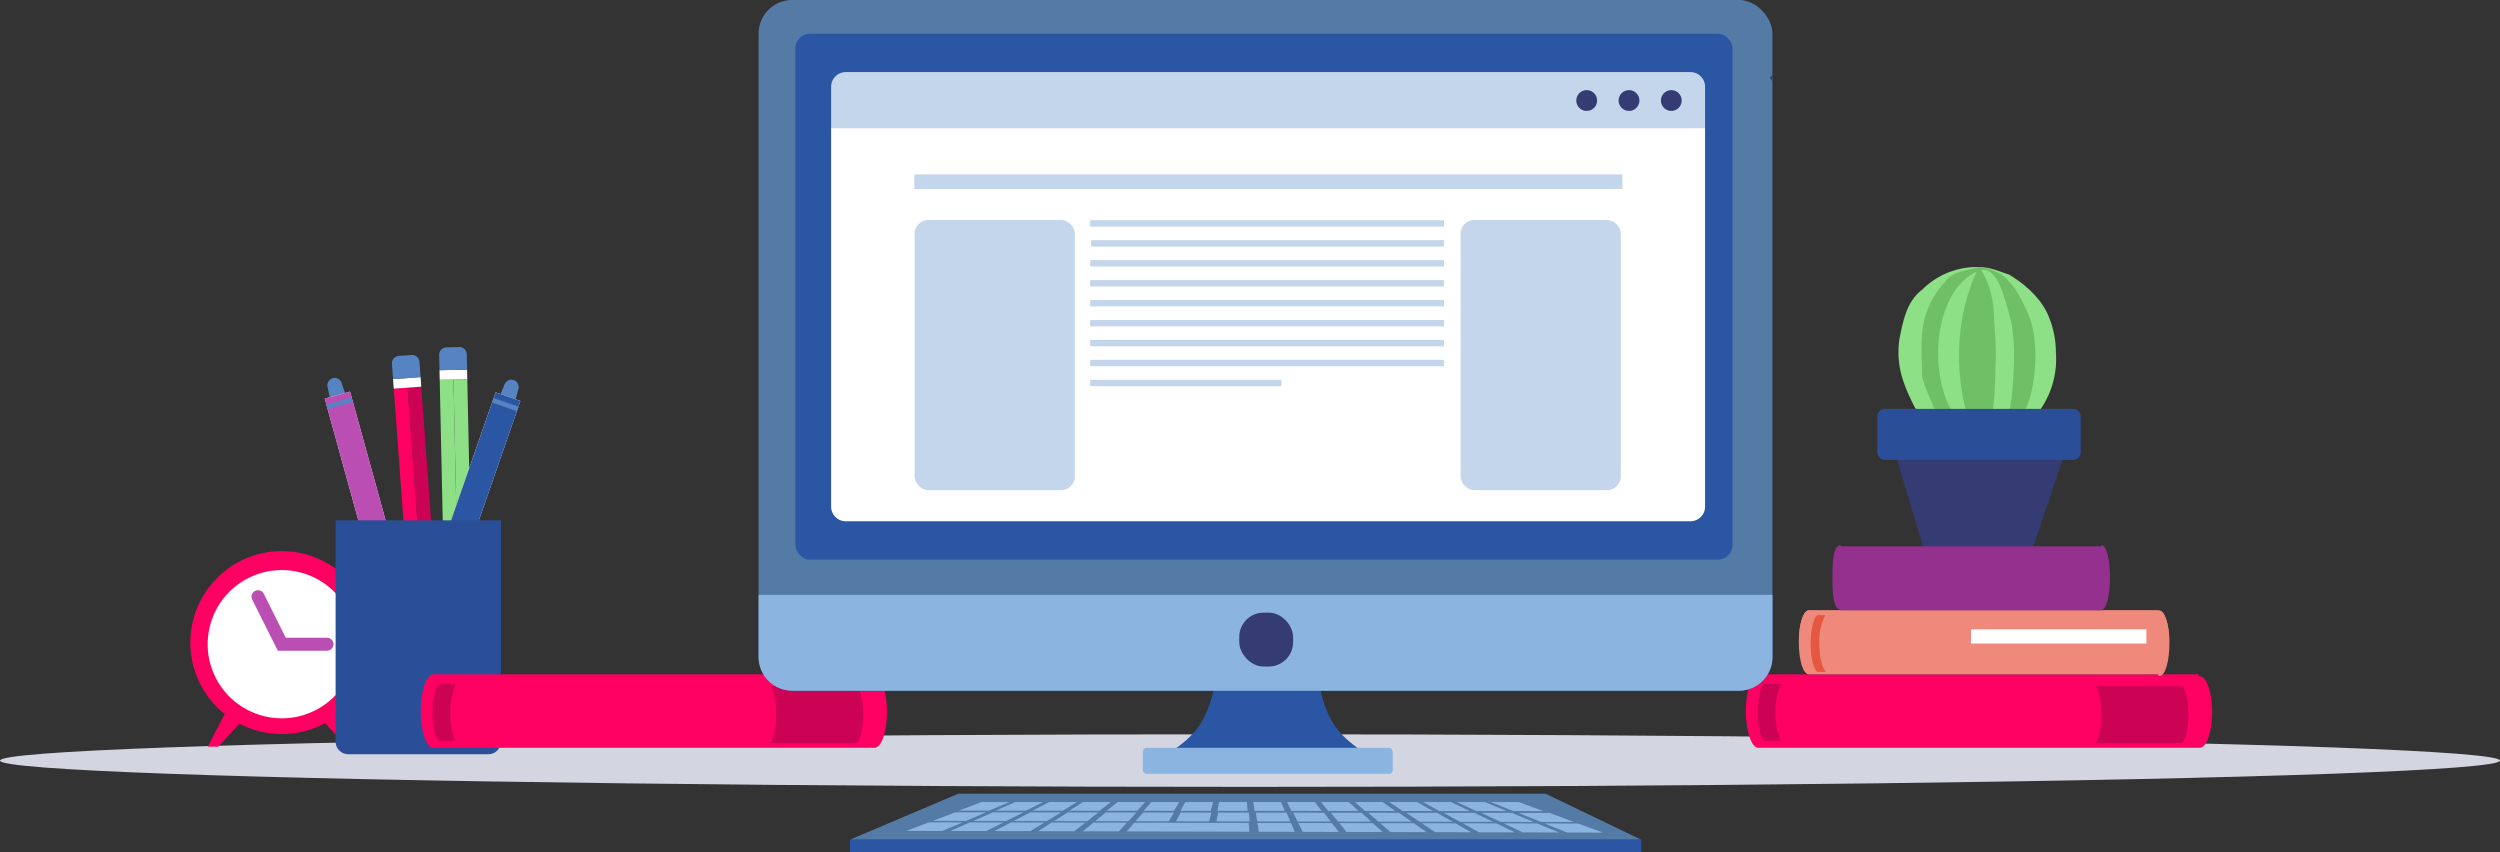 <svg xmlns="http://www.w3.org/2000/svg" width="498.412" height="169.914" viewBox="0 0 498.412 169.914">
  <rect x="0" y="0" width="498.412" height="169.914" fill="#333333" stroke="none"/>
  <g id="Grupo_53972" data-name="Grupo 53972" transform="translate(-4298.661 -690.259)">
    <ellipse id="Elipse_3965" data-name="Elipse 3965" cx="249.206" cy="5.242" rx="249.206" ry="5.242" transform="translate(4298.661 836.65)" fill="#d3d6e0"/>
    <g id="Grupo_53920" data-name="Grupo 53920">
      <g id="Grupo_53901" data-name="Grupo 53901">
        <path id="Trazado_99763" data-name="Trazado 99763" d="M4373.072,818.373a18.231,18.231,0,1,0-29.618,14.233l-3.352,6.518h2.069l4.232-4.591a18.241,18.241,0,0,0,17.087-.108l4.332,4.7h2.07l-3.443-6.693A18.194,18.194,0,0,0,4373.072,818.373Z" fill="#ff0062"/>
        <circle id="Elipse_3966" data-name="Elipse 3966" cx="14.779" cy="14.779" r="14.779" transform="matrix(0.875, -0.484, 0.484, 0.875, 4334.757, 812.91)" fill="#fff"/>
        <path id="Trazado_99764" data-name="Trazado 99764" d="M4363.859,819.986h-9.815l-5.1-10.185a1.29,1.29,0,1,1,2.307-1.156l4.386,8.761h8.221a1.29,1.29,0,1,1,0,2.58Z" fill="#bb4eb3"/>
      </g>
      <g id="Grupo_53908" data-name="Grupo 53908">
        <g id="Grupo_53907" data-name="Grupo 53907">
          <g id="Grupo_53902" data-name="Grupo 53902">
            <path id="Trazado_99765" data-name="Trazado 99765" d="M4368.336,771.2l-3.366.93-1.011-4.766a1.454,1.454,0,0,1,1.036-1.7h0a1.453,1.453,0,0,1,1.762.93Z" fill="#5684c2"/>
          </g>
          <path id="Trazado_99766" data-name="Trazado 99766" d="M4383.221,833.551c.49,1.7,1.073,2.978,1.332,2.906s.1-1.47-.349-3.178Z" fill="#353c73"/>
          <path id="Trazado_99767" data-name="Trazado 99767" d="M4385.282,826.279a75.433,75.433,0,0,1-3.683-10.338l-13.154-47.614-5.043,1.394,13.153,47.613A75.455,75.455,0,0,1,4378.7,828.1l.139,1.108a.935.935,0,0,0,.2.467l4.211,5.314a.943.943,0,0,0,.988.323h0a.941.941,0,0,0,.682-.784l.886-6.722a.942.942,0,0,0-.072-.5Z" fill="#fff"/>
          <rect id="Rectángulo_5209" data-name="Rectángulo 5209" width="5.232" height="27.457" transform="translate(4363.401 769.721) rotate(-15.444)" fill="#bb4eb3"/>
          <g id="Grupo_53903" data-name="Grupo 53903">
            <path id="Trazado_99768" data-name="Trazado 99768" d="M4380,830.884l5.6-1.549.134-1.013-6.374,1.761Z" fill="#fff"/>
          </g>
          <g id="Grupo_53904" data-name="Grupo 53904">
            <rect id="Rectángulo_5210" data-name="Rectángulo 5210" width="1.91" height="11.96" transform="matrix(0.964, -0.266, 0.266, 0.964, 4375.729, 808.105)" fill="#5684c2"/>
          </g>
          <rect id="Rectángulo_5211" data-name="Rectángulo 5211" width="1.91" height="6.063" transform="matrix(0.964, -0.266, 0.266, 0.964, 4377.299, 813.789)" fill="#fff"/>
          <g id="Grupo_53905" data-name="Grupo 53905">
            <rect id="Rectángulo_5212" data-name="Rectángulo 5212" width="5.232" height="0.941" transform="matrix(0.964, -0.266, 0.266, 0.964, 4370.597, 795.766)" fill="#5684c2"/>
          </g>
          <g id="Grupo_53906" data-name="Grupo 53906">
            <rect id="Rectángulo_5213" data-name="Rectángulo 5213" width="5.232" height="0.941" transform="translate(4363.711 770.888) rotate(-15.443)" fill="#5684c2"/>
          </g>
        </g>
      </g>
      <g id="Grupo_53910" data-name="Grupo 53910">
        <g id="Grupo_53909" data-name="Grupo 53909">
          <path id="Trazado_99769" data-name="Trazado 99769" d="M4379.907,767.549l4.295,58.583,2.578-2.447-4.131-56.337Z" fill="#cc0255"/>
          <path id="Trazado_99770" data-name="Trazado 99770" d="M4377.165,767.749l4.13,56.337,2.88,1.681-4.268-58.219Z" fill="#ff0062"/>
          <path id="Trazado_99771" data-name="Trazado 99771" d="M4385.257,824.569a1.268,1.268,0,0,0-2.327.17,1.685,1.685,0,0,0-1.635-.653l2.084,5.514,2.142-.156,1.259-5.76A1.685,1.685,0,0,0,4385.257,824.569Z" fill="#fff"/>
          <path id="Trazado_99772" data-name="Trazado 99772" d="M4384.444,829.439a7.1,7.1,0,0,0-1.064.162l1.059,2.8a.224.224,0,0,0,.232.155h0a.224.224,0,0,0,.207-.187l.64-2.927A7.022,7.022,0,0,0,4384.444,829.439Z" fill="#353c73"/>
          <rect id="Rectángulo_5214" data-name="Rectángulo 5214" width="5.499" height="1.914" transform="translate(4377.024 765.84) rotate(-4.19)" fill="#fff"/>
          <path id="Trazado_99773" data-name="Trazado 99773" d="M4380.717,761.032l-2.561.187a1.466,1.466,0,0,0-1.355,1.569l.223,3.052,5.485-.4-.223-3.053A1.467,1.467,0,0,0,4380.717,761.032Z" fill="#5684c2"/>
        </g>
      </g>
      <g id="Grupo_53912" data-name="Grupo 53912">
        <g id="Grupo_53911" data-name="Grupo 53911">
          <path id="Trazado_99774" data-name="Trazado 99774" d="M4389.074,765.921l1.261,58.726,2.7-2.31-1.213-56.475Z" fill="#8de085"/>
          <path id="Trazado_99775" data-name="Trazado 99775" d="M4386.325,765.98l1.213,56.475,2.789,1.828-1.253-58.361Z" fill="#8de085"/>
          <path id="Trazado_99776" data-name="Trazado 99776" d="M4391.47,823.141a1.269,1.269,0,0,0-2.333.05,1.684,1.684,0,0,0-1.6-.736l1.8,5.614,2.147-.045,1.555-5.687A1.685,1.685,0,0,0,4391.47,823.141Z" fill="#fff"/>
          <path id="Trazado_99777" data-name="Trazado 99777" d="M4390.406,827.963a7.148,7.148,0,0,0-1.071.107l.913,2.855a.224.224,0,0,0,.224.166h0a.225.225,0,0,0,.217-.176l.79-2.891A7.157,7.157,0,0,0,4390.406,827.963Z" fill="#353c73"/>
          <rect id="Rectángulo_5215" data-name="Rectángulo 5215" width="5.499" height="1.914" transform="translate(4386.284 764.066) rotate(-1.225)" fill="#fff"/>
          <path id="Trazado_99778" data-name="Trazado 99778" d="M4390.22,759.455l-2.567.055a1.464,1.464,0,0,0-1.434,1.5l.065,3.06,5.5-.117-.065-3.06A1.465,1.465,0,0,0,4390.22,759.455Z" fill="#5684c2"/>
        </g>
      </g>
      <g id="Grupo_53919" data-name="Grupo 53919">
        <g id="Grupo_53918" data-name="Grupo 53918">
          <g id="Grupo_53913" data-name="Grupo 53913">
            <path id="Trazado_99779" data-name="Trazado 99779" d="M4400.694,772.5l-3.3-1.149,1.878-4.495a1.455,1.455,0,0,1,1.82-.813h0a1.455,1.455,0,0,1,.921,1.768Z" fill="#5684c2"/>
          </g>
          <path id="Trazado_99780" data-name="Trazado 99780" d="M4377.492,832.26c-.561,1.675-.811,3.06-.557,3.148s.919-1.152,1.52-2.813Z" fill="#353c73"/>
          <path id="Trazado_99781" data-name="Trazado 99781" d="M4383.321,827.449a75.706,75.706,0,0,1,2.848-10.6l16.248-46.649-4.941-1.721-16.248,46.648a75.663,75.663,0,0,1-4.353,10.076l-.516.99a.943.943,0,0,0-.1.5l.444,6.766a.94.94,0,0,0,.629.827h0a.94.94,0,0,0,1.006-.257l4.551-5.026a.941.941,0,0,0,.227-.454Z" fill="#fff"/>
          <rect id="Rectángulo_5216" data-name="Rectángulo 5216" width="27.457" height="5.232" transform="translate(4388.445 794.41) rotate(-70.797)" fill="#2a56a4"/>
          <g id="Grupo_53914" data-name="Grupo 53914">
            <path id="Trazado_99782" data-name="Trazado 99782" d="M4376.355,828.233l5.492,1.913.686-.758-6.245-2.175Z" fill="#fff"/>
          </g>
          <g id="Grupo_53915" data-name="Grupo 53915">
            <rect id="Rectángulo_5217" data-name="Rectángulo 5217" width="11.96" height="1.91" transform="matrix(0.329, -0.944, 0.944, 0.329, 4381.861, 818.361)" fill="#5684c2"/>
          </g>
          <rect id="Rectángulo_5218" data-name="Rectángulo 5218" width="6.063" height="1.91" transform="matrix(0.329, -0.944, 0.944, 0.329, 4381.861, 818.362)" fill="#fff"/>
          <g id="Grupo_53916" data-name="Grupo 53916">
            <rect id="Rectángulo_5219" data-name="Rectángulo 5219" width="0.941" height="5.232" transform="translate(4388.279 794.886) rotate(-70.797)" fill="#5684c2"/>
          </g>
          <g id="Grupo_53917" data-name="Grupo 53917">
            <rect id="Rectángulo_5220" data-name="Rectángulo 5220" width="0.941" height="5.232" transform="translate(4396.757 770.506) rotate(-70.797)" fill="#5684c2"/>
          </g>
        </g>
      </g>
      <path id="Rectángulo_5221" data-name="Rectángulo 5221" d="M0,0H32.966a0,0,0,0,1,0,0V44.108a2.521,2.521,0,0,1-2.521,2.521H2.521A2.521,2.521,0,0,1,0,44.108V0A0,0,0,0,1,0,0Z" transform="translate(4365.572 793.998)" fill="#2a4f98"/>
    </g>
    <g id="Grupo_53922" data-name="Grupo 53922">
      <g id="Grupo_53921" data-name="Grupo 53921">
        <path id="Trazado_99783" data-name="Trazado 99783" d="M4708.535,760.517a17.639,17.639,0,0,1-9.327,16.916c-3.77,2.262-8.295,1.508-12.065,0a17.8,17.8,0,0,1-6.786-6.033c-2.262-4.524-3.771-8.294-3.017-13.572.755-3.771,1.509-7.541,4.525-9.8a15.343,15.343,0,0,1,11.31-4.524c2.263,0,3.771.754,6.033,1.508,3.77,2.262,6.786,5.278,8.058,8.769A18.847,18.847,0,0,1,4708.535,760.517Z" fill="#8de085"/>
        <path id="Trazado_99784" data-name="Trazado 99784" d="M4704.448,760.957c.038,7.427-2.224,17.23-11.273,17.984a9.272,9.272,0,0,1-8.294-5.278c-.754-3.017-2.262-5.279-3.016-8.3,0-4.525-.755-9.8,1.508-14.327a15.766,15.766,0,0,1,3.016-4.524c1.508-2.262,4.524-2.262,6.786-3.016a10.718,10.718,0,0,1,4.525,1.508c3.016,2.262,4.524,6.032,5.8,9.036A26.685,26.685,0,0,1,4704.448,760.957Z" fill="#6fbf66"/>
        <path id="Trazado_99785" data-name="Trazado 99785" d="M4700.217,761.308c-.255,6.322-.255,17.633-6.288,16.125-11.31-3.016-12.064-28.654-.754-33.178,3.771-1.508,5.279,6.032,6.426,10A44.425,44.425,0,0,1,4700.217,761.308Z" fill="#8de085"/>
        <path id="Trazado_99786" data-name="Trazado 99786" d="M4696.575,761.484c-.383,6.146.371,12.179-3.4,17.457-5.278-10.557-5.278-24.884,0-35.44,2.263,3.016,3.017,6.786,3.059,10.861C4696.428,756.54,4696.548,758.955,4696.575,761.484Z" fill="#6fbf66"/>
      </g>
      <path id="Trazado_99787" data-name="Trazado 99787" d="M4674.815,775.035l7.551,25.242s3,2.28,9.666,2.407a35.29,35.29,0,0,0,11.4-1.564l8.455-25.332Z" fill="#353c73"/>
      <rect id="Rectángulo_5222" data-name="Rectángulo 5222" width="40.547" height="10.18" rx="1.508" transform="translate(4672.93 771.767)" fill="#2a4f98"/>
    </g>
    <g id="Grupo_53924" data-name="Grupo 53924">
      <path id="Trazado_99788" data-name="Trazado 99788" d="M4737.2,825.06c-.1,0-.231.021-.231.058V824.7h-87.763c-1.373,0-2.486,3.377-2.486,7.324s1.113,7.323,2.486,7.323h87.763v-.057c0,.036.126.057.231.057,1.372,0,2.485-3.2,2.485-7.145S4738.572,825.06,4737.2,825.06Z" fill="#ff0062"/>
      <path id="Trazado_99789" data-name="Trazado 99789" d="M4733.393,827.065h-16.9c.816.945,1.052,3.307,1.052,5.7a11.632,11.632,0,0,1-1.014,5.643h16.858c.858,0,1.553-2.581,1.553-5.67S4734.251,827.065,4733.393,827.065Z" fill="#cc0255"/>
      <g id="Grupo_53923" data-name="Grupo 53923">
        <path id="Trazado_99790" data-name="Trazado 99790" d="M4652.623,832.418a13.467,13.467,0,0,1,1.147-5.825h-3.131c-.858,0-1.553,2.582-1.553,5.67s.695,5.67,1.553,5.67h2.963A14.379,14.379,0,0,1,4652.623,832.418Z" fill="#cc0255"/>
      </g>
    </g>
    <g id="Grupo_53926" data-name="Grupo 53926">
      <path id="Trazado_99791" data-name="Trazado 99791" d="M4473.013,825.06c-.106,0-.232.021-.232.058V824.7h-87.763c-1.372,0-2.485,3.377-2.485,7.324s1.113,7.323,2.485,7.323h87.763v-.057c0,.036.126.057.232.057,1.372,0,2.485-3.2,2.485-7.145S4474.385,825.06,4473.013,825.06Z" fill="#ff0062"/>
      <path id="Trazado_99792" data-name="Trazado 99792" d="M4469.205,827.065h-16.9c.815.945,1.052,3.307,1.052,5.7a11.62,11.62,0,0,1-1.015,5.643h16.858c.858,0,1.554-2.581,1.554-5.67S4470.063,827.065,4469.205,827.065Z" fill="#cc0255"/>
      <g id="Grupo_53925" data-name="Grupo 53925">
        <path id="Trazado_99793" data-name="Trazado 99793" d="M4388.435,832.418a13.481,13.481,0,0,1,1.147-5.825h-3.13c-.858,0-1.554,2.582-1.554,5.67s.7,5.67,1.554,5.67h2.963A14.387,14.387,0,0,1,4388.435,832.418Z" fill="#cc0255"/>
      </g>
    </g>
    <g id="Grupo_53927" data-name="Grupo 53927">
      <path id="Trazado_99794" data-name="Trazado 99794" d="M4729.134,812c-.083,0-.4-.056-.4-.056h-69.47c-1.094,0-1.98,2.725-1.98,6.379s.886,6.379,1.98,6.379h69.673v.254c0,.034.222.054.306.054,1.094,0,1.929-2.967,1.929-6.621S4730.228,812,4729.134,812Z" fill="#ee897b"/>
      <path id="Trazado_99795" data-name="Trazado 99795" d="M4729.134,811.956c-.083,0-.4-.011-.4-.011h-69.47c-1.094,0-1.98,2.835-1.98,6.143h73.836C4731.119,814.78,4730.228,811.956,4729.134,811.956Z" fill="#ee897b"/>
      <path id="Trazado_99796" data-name="Trazado 99796" d="M4661.353,818.483a12.141,12.141,0,0,1,1.2-5.593H4661.2c-.858,0-1.553,2.582-1.553,5.67s.695,5.67,1.553,5.67h1.468C4661.891,823.285,4661.353,820.984,4661.353,818.483Z" fill="#e55740"/>
      <rect id="Rectángulo_5223" data-name="Rectángulo 5223" width="34.965" height="2.835" transform="translate(4691.608 815.725)" fill="#fff"/>
    </g>
    <g id="Grupo_53928" data-name="Grupo 53928">
      <path id="Trazado_99797" data-name="Trazado 99797" d="M4717.666,798.923l-.07,0v.262h-51.975v-.262c-1.418.039-1.641,2.9-1.641,6.439s.223,6.4,1.641,6.439v.141H4717.6V811.8l.07,0c.916,0,1.659-2.885,1.659-6.443S4718.582,798.923,4717.666,798.923Z" fill="#94308d"/>
    </g>
    <path id="Trazado_99798" data-name="Trazado 99798" d="M4564.806,835.008c-3.066-4.459-3.345-10.472-3.345-10.472h-20.422s-.279,6.013-3.345,10.472-9.476,7.247-9.476,7.247h46.064S4567.872,839.468,4564.806,835.008Z" fill="#2a56a4"/>
    <rect id="Rectángulo_5224" data-name="Rectángulo 5224" width="202.124" height="137.702" rx="6.689" transform="translate(4449.897 690.259)" fill="#547ba5"/>
    <path id="Trazado_99799" data-name="Trazado 99799" d="M4449.9,808.858v12.414a6.689,6.689,0,0,0,6.689,6.689h188.746a6.689,6.689,0,0,0,6.689-6.689V808.858Z" fill="#8bb5e0"/>
    <rect id="Rectángulo_5225" data-name="Rectángulo 5225" width="49.831" height="5.177" rx="0.753" transform="translate(4526.498 839.35)" fill="#8bb5e0"/>
    <rect id="Rectángulo_5226" data-name="Rectángulo 5226" width="186.84" height="104.847" rx="2.93" transform="translate(4457.226 696.983)" fill="#2a56a4"/>
    <path id="Trazado_99800" data-name="Trazado 99800" d="M4638.593,707.56a2.931,2.931,0,0,0-2.931-2.93H4467.289a2.93,2.93,0,0,0-2.93,2.93v8.234h174.234Z" fill="#c4d6eb"/>
    <path id="Trazado_99801" data-name="Trazado 99801" d="M4464.359,715.794v75.459a2.93,2.93,0,0,0,2.93,2.93h168.373a2.931,2.931,0,0,0,2.931-2.93V715.794Z" fill="#fff"/>
    <path id="Trazado_99802" data-name="Trazado 99802" d="M4651.513,705.782a2.338,2.338,0,0,1,.508.755V705.22C4651.852,705.407,4651.682,705.594,4651.513,705.782Z" fill="#353c73"/>
    <g id="Grupo_53929" data-name="Grupo 53929">
      <path id="Trazado_99803" data-name="Trazado 99803" d="M4489.695,848.5h117.1l19.063,9.165H4468.105Z" fill="#547ba5"/>
      <rect id="Rectángulo_5227" data-name="Rectángulo 5227" width="157.752" height="2.509" transform="translate(4468.105 857.665)" fill="#2a56a4"/>
    </g>
    <rect id="Rectángulo_5228" data-name="Rectángulo 5228" width="10.739" height="10.739" rx="4.843" transform="translate(4545.725 812.398)" fill="#353c73"/>
    <g id="Grupo_53939" data-name="Grupo 53939">
      <g id="Grupo_53932" data-name="Grupo 53932">
        <g id="Grupo_53930" data-name="Grupo 53930">
          <path id="Trazado_99804" data-name="Trazado 99804" d="M4503.187,851.875l-6.024-.005,3.906-1.708h5.539Z" fill="#8bb5e0"/>
          <path id="Trazado_99805" data-name="Trazado 99805" d="M4495.84,851.868l-6.024,0,4.5-1.7h5.539Z" fill="#8bb5e0"/>
          <path id="Trazado_99806" data-name="Trazado 99806" d="M4517.883,851.888l-6.024-.006,2.721-1.721h5.539Z" fill="#8bb5e0"/>
          <path id="Trazado_99807" data-name="Trazado 99807" d="M4510.537,851.881l-6.024-.006,3.313-1.715h5.539Z" fill="#8bb5e0"/>
          <path id="Trazado_99808" data-name="Trazado 99808" d="M4532.7,851.9l-6.024-.006,1.526-1.734h5.538Z" fill="#8bb5e0"/>
          <path id="Trazado_99809" data-name="Trazado 99809" d="M4525.35,851.894l-6.024-.005,2.119-1.728h5.539Z" fill="#8bb5e0"/>
          <path id="Trazado_99810" data-name="Trazado 99810" d="M4547.393,851.914l-6.024-.005.34-1.747h5.538Z" fill="#8bb5e0"/>
          <path id="Trazado_99811" data-name="Trazado 99811" d="M4540.046,851.907l-6.024,0,.933-1.741h5.539Z" fill="#8bb5e0"/>
        </g>
        <g id="Grupo_53931" data-name="Grupo 53931">
          <path id="Trazado_99812" data-name="Trazado 99812" d="M4562.142,851.927l-6.024-.006-.85-1.76h5.538Z" fill="#8bb5e0"/>
          <path id="Trazado_99813" data-name="Trazado 99813" d="M4554.8,851.921l-6.024-.006-.257-1.754h5.539Z" fill="#8bb5e0"/>
          <path id="Trazado_99814" data-name="Trazado 99814" d="M4576.839,851.94l-6.024-.005-2.036-1.773h5.538Z" fill="#8bb5e0"/>
          <path id="Trazado_99815" data-name="Trazado 99815" d="M4569.493,851.933l-6.025-.005-1.443-1.767h5.539Z" fill="#8bb5e0"/>
          <path id="Trazado_99816" data-name="Trazado 99816" d="M4591.652,851.953l-6.024,0-3.23-1.787h5.538Z" fill="#8bb5e0"/>
          <path id="Trazado_99817" data-name="Trazado 99817" d="M4584.305,851.946l-6.024-.005-2.638-1.78h5.539Z" fill="#8bb5e0"/>
          <path id="Trazado_99818" data-name="Trazado 99818" d="M4606.349,851.966l-6.024-.005-4.417-1.8h5.538Z" fill="#8bb5e0"/>
          <path id="Trazado_99819" data-name="Trazado 99819" d="M4599,851.959l-6.024,0-3.824-1.793h5.539Z" fill="#8bb5e0"/>
        </g>
      </g>
      <g id="Grupo_53935" data-name="Grupo 53935">
        <g id="Grupo_53933" data-name="Grupo 53933">
          <path id="Trazado_99820" data-name="Trazado 99820" d="M4499.293,853.935l-6.608-.012,3.891-1.708,6.123.006Z" fill="#8bb5e0"/>
          <path id="Trazado_99821" data-name="Trazado 99821" d="M4491.234,853.92l-6.608-.012,4.483-1.7,6.122.007Z" fill="#8bb5e0"/>
          <path id="Trazado_99822" data-name="Trazado 99822" d="M4515.416,853.963l-6.609-.012,2.7-1.721,6.123.006Z" fill="#8bb5e0"/>
          <path id="Trazado_99823" data-name="Trazado 99823" d="M4507.356,853.949l-6.608-.012,3.3-1.715,6.123.007Z" fill="#8bb5e0"/>
          <path id="Trazado_99824" data-name="Trazado 99824" d="M4531.665,853.992l-6.608-.011,1.51-1.735,6.122.006Z" fill="#8bb5e0"/>
          <path id="Trazado_99825" data-name="Trazado 99825" d="M4523.605,853.978l-6.608-.012,2.1-1.728,6.122.006Z" fill="#8bb5e0"/>
          <path id="Trazado_99826" data-name="Trazado 99826" d="M4547.786,854.021l-6.608-.012.324-1.747,6.123.006Z" fill="#8bb5e0"/>
          <path id="Trazado_99827" data-name="Trazado 99827" d="M4539.727,854.006l-6.608-.012.917-1.741,6.123.006Z" fill="#8bb5e0"/>
        </g>
        <g id="Grupo_53934" data-name="Grupo 53934">
          <path id="Trazado_99828" data-name="Trazado 99828" d="M4563.966,854.049l-6.609-.012-.866-1.76,6.123.007Z" fill="#8bb5e0"/>
          <path id="Trazado_99829" data-name="Trazado 99829" d="M4555.906,854.035l-6.608-.012-.273-1.754,6.123.007Z" fill="#8bb5e0"/>
          <path id="Trazado_99830" data-name="Trazado 99830" d="M4580.087,854.078l-6.608-.012-2.052-1.774,6.123.007Z" fill="#8bb5e0"/>
          <path id="Trazado_99831" data-name="Trazado 99831" d="M4572.028,854.064l-6.609-.012-1.459-1.767,6.124.006Z" fill="#8bb5e0"/>
          <path id="Trazado_99832" data-name="Trazado 99832" d="M4596.336,854.107l-6.608-.012-3.247-1.786,6.123.007Z" fill="#8bb5e0"/>
          <path id="Trazado_99833" data-name="Trazado 99833" d="M4588.277,854.093l-6.608-.011-2.654-1.781,6.122.006Z" fill="#8bb5e0"/>
          <path id="Trazado_99834" data-name="Trazado 99834" d="M4612.458,854.136l-6.608-.012-4.432-1.8,6.123.006Z" fill="#8bb5e0"/>
          <path id="Trazado_99835" data-name="Trazado 99835" d="M4604.4,854.121l-6.608-.012-3.839-1.793,6.122.006Z" fill="#8bb5e0"/>
        </g>
      </g>
      <g id="Grupo_53938" data-name="Grupo 53938">
        <g id="Grupo_53936" data-name="Grupo 53936">
          <path id="Trazado_99836" data-name="Trazado 99836" d="M4495.307,855.941l-7.178-.018,3.89-1.708,6.692.013Z" fill="#8bb5e0"/>
          <path id="Trazado_99837" data-name="Trazado 99837" d="M4486.554,855.919l-7.178-.018,4.483-1.7,6.692.013Z" fill="#8bb5e0"/>
          <path id="Trazado_99838" data-name="Trazado 99838" d="M4512.817,855.985l-7.178-.018,2.705-1.722,6.692.013Z" fill="#8bb5e0"/>
          <path id="Trazado_99839" data-name="Trazado 99839" d="M4504.063,855.963l-7.177-.017,3.3-1.715,6.692.012Z" fill="#8bb5e0"/>
          <path id="Trazado_99840" data-name="Trazado 99840" d="M4547.739,856.073l-24.451-.061,1.51-1.735,22.8.043Z" fill="#8bb5e0"/>
          <path id="Trazado_99841" data-name="Trazado 99841" d="M4521.713,856.008l-7.178-.018,2.1-1.728,6.691.013Z" fill="#8bb5e0"/>
        </g>
        <g id="Grupo_53937" data-name="Grupo 53937">
          <path id="Trazado_99842" data-name="Trazado 99842" d="M4565.548,856.117l-7.177-.018-.866-1.761,6.691.013Z" fill="#8bb5e0"/>
          <path id="Trazado_99843" data-name="Trazado 99843" d="M4556.795,856.1l-7.177-.018-.273-1.754,6.692.013Z" fill="#8bb5e0"/>
          <path id="Trazado_99844" data-name="Trazado 99844" d="M4583.058,856.161l-7.177-.018-2.052-1.773,6.691.013Z" fill="#8bb5e0"/>
          <path id="Trazado_99845" data-name="Trazado 99845" d="M4574.306,856.139l-7.178-.018-1.459-1.767,6.692.013Z" fill="#8bb5e0"/>
          <path id="Trazado_99846" data-name="Trazado 99846" d="M4600.708,856.206l-7.178-.018-3.247-1.787,6.692.013Z" fill="#8bb5e0"/>
          <path id="Trazado_99847" data-name="Trazado 99847" d="M4591.954,856.184l-7.177-.018-2.654-1.781,6.692.013Z" fill="#8bb5e0"/>
          <path id="Trazado_99848" data-name="Trazado 99848" d="M4618.217,856.249l-7.177-.018-4.433-1.8,6.691.013Z" fill="#8bb5e0"/>
          <path id="Trazado_99849" data-name="Trazado 99849" d="M4609.464,856.227l-7.178-.018-3.839-1.793,6.691.012Z" fill="#8bb5e0"/>
        </g>
      </g>
    </g>
    <g id="Grupo_53942" data-name="Grupo 53942">
      <g id="Grupo_53941" data-name="Grupo 53941">
        <g id="Grupo_53940" data-name="Grupo 53940">
          <rect id="Rectángulo_5229" data-name="Rectángulo 5229" width="70.329" height="1.279" transform="translate(4516.213 738.141)" fill="#c4d6eb"/>
        </g>
      </g>
    </g>
    <g id="Grupo_53945" data-name="Grupo 53945">
      <g id="Grupo_53944" data-name="Grupo 53944">
        <g id="Grupo_53943" data-name="Grupo 53943">
          <rect id="Rectángulo_5230" data-name="Rectángulo 5230" width="141.159" height="2.927" transform="translate(4480.952 725.028)" fill="#c4d6eb"/>
        </g>
      </g>
    </g>
    <g id="Grupo_53948" data-name="Grupo 53948">
      <g id="Grupo_53947" data-name="Grupo 53947">
        <g id="Grupo_53946" data-name="Grupo 53946">
          <rect id="Rectángulo_5231" data-name="Rectángulo 5231" width="70.54" height="1.278" transform="translate(4516.002 742.117)" fill="#c4d6eb"/>
        </g>
      </g>
    </g>
    <g id="Grupo_53951" data-name="Grupo 53951">
      <g id="Grupo_53950" data-name="Grupo 53950">
        <g id="Grupo_53949" data-name="Grupo 53949">
          <rect id="Rectángulo_5232" data-name="Rectángulo 5232" width="70.54" height="1.279" transform="translate(4516.002 734.164)" fill="#c4d6eb"/>
        </g>
      </g>
    </g>
    <g id="Grupo_53954" data-name="Grupo 53954">
      <g id="Grupo_53953" data-name="Grupo 53953">
        <g id="Grupo_53952" data-name="Grupo 53952">
          <rect id="Rectángulo_5233" data-name="Rectángulo 5233" width="70.54" height="1.279" transform="translate(4516.002 746.094)" fill="#c4d6eb"/>
        </g>
      </g>
    </g>
    <g id="Grupo_53957" data-name="Grupo 53957">
      <g id="Grupo_53956" data-name="Grupo 53956">
        <g id="Grupo_53955" data-name="Grupo 53955">
          <rect id="Rectángulo_5234" data-name="Rectángulo 5234" width="70.54" height="1.278" transform="translate(4516.002 750.07)" fill="#c4d6eb"/>
        </g>
      </g>
    </g>
    <g id="Grupo_53960" data-name="Grupo 53960">
      <g id="Grupo_53959" data-name="Grupo 53959">
        <g id="Grupo_53958" data-name="Grupo 53958">
          <rect id="Rectángulo_5235" data-name="Rectángulo 5235" width="70.54" height="1.279" transform="translate(4516.002 754.046)" fill="#c4d6eb"/>
        </g>
      </g>
    </g>
    <g id="Grupo_53963" data-name="Grupo 53963">
      <g id="Grupo_53962" data-name="Grupo 53962">
        <g id="Grupo_53961" data-name="Grupo 53961">
          <rect id="Rectángulo_5236" data-name="Rectángulo 5236" width="70.54" height="1.278" transform="translate(4516.002 758.023)" fill="#c4d6eb"/>
        </g>
      </g>
    </g>
    <g id="Grupo_53966" data-name="Grupo 53966">
      <g id="Grupo_53965" data-name="Grupo 53965">
        <g id="Grupo_53964" data-name="Grupo 53964">
          <rect id="Rectángulo_5237" data-name="Rectángulo 5237" width="70.54" height="1.278" transform="translate(4516.002 761.999)" fill="#c4d6eb"/>
        </g>
      </g>
    </g>
    <g id="Grupo_53969" data-name="Grupo 53969">
      <g id="Grupo_53968" data-name="Grupo 53968">
        <g id="Grupo_53967" data-name="Grupo 53967">
          <rect id="Rectángulo_5238" data-name="Rectángulo 5238" width="38.13" height="1.279" transform="translate(4516.002 765.976)" fill="#c4d6eb"/>
        </g>
      </g>
    </g>
    <path id="Trazado_99850" data-name="Trazado 99850" d="M4617.06,710.3a2.07,2.07,0,1,1-2.07-2.07A2.07,2.07,0,0,1,4617.06,710.3Z" fill="#353c73"/>
    <path id="Trazado_99851" data-name="Trazado 99851" d="M4625.5,710.3a2.07,2.07,0,1,1-2.07-2.07A2.07,2.07,0,0,1,4625.5,710.3Z" fill="#353c73"/>
    <path id="Trazado_99852" data-name="Trazado 99852" d="M4633.931,710.3a2.07,2.07,0,1,1-2.069-2.07A2.069,2.069,0,0,1,4633.931,710.3Z" fill="#353c73"/>
    <g id="Grupo_53970" data-name="Grupo 53970">
      <rect id="Rectángulo_5239" data-name="Rectángulo 5239" width="31.937" height="53.853" rx="2.719" transform="translate(4481.01 734.119)" fill="#c4d6eb"/>
    </g>
    <g id="Grupo_53971" data-name="Grupo 53971">
      <rect id="Rectángulo_5240" data-name="Rectángulo 5240" width="31.937" height="53.853" rx="2.719" transform="translate(4589.856 734.119)" fill="#c4d6eb"/>
    </g>
  </g>
</svg>
